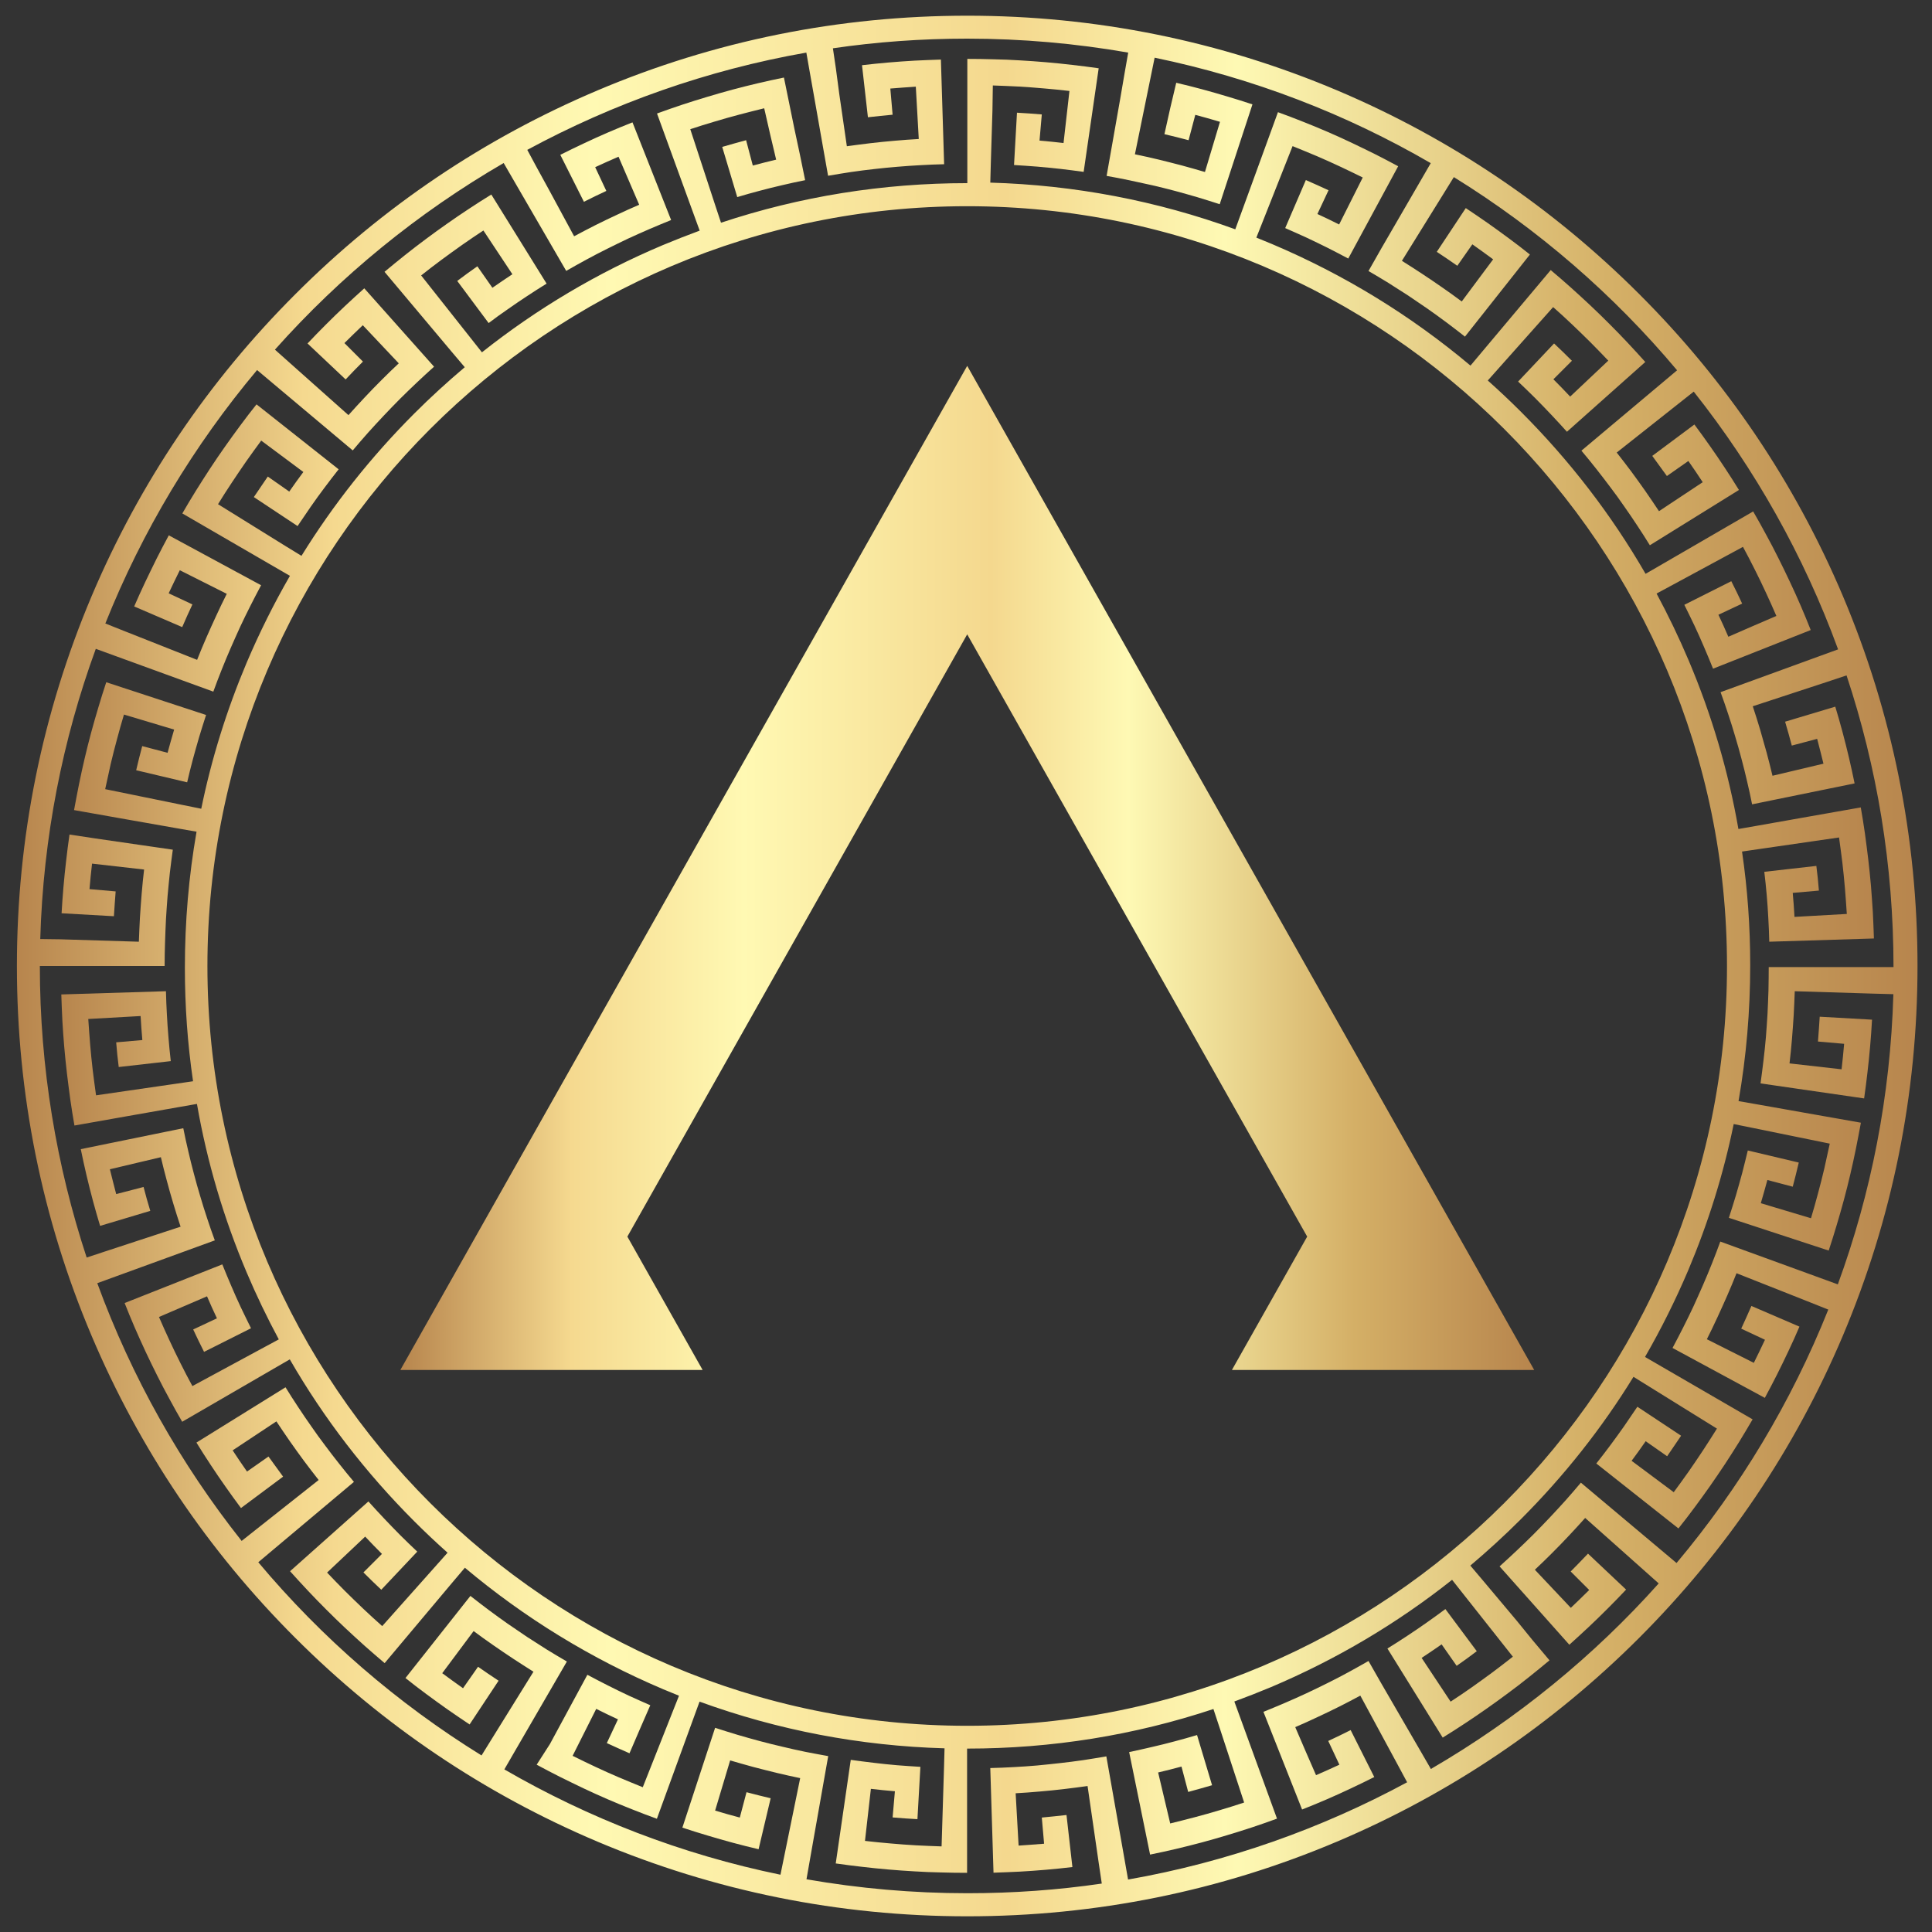 <?xml version="1.0" encoding="utf-8"?>
<!-- Generator: Adobe Illustrator 25.0.0, SVG Export Plug-In . SVG Version: 6.00 Build 0)  -->
<svg version="1.1" xmlns="http://www.w3.org/2000/svg" xmlns:xlink="http://www.w3.org/1999/xlink" x="0px" y="0px"
	 viewBox="0 0 144 144" style="enable-background:new 0 0 144 144;" xml:space="preserve">
<rect x="0" y="0" width="144" height="144" fill="#333333" stroke="none"/>
<style type="text/css">
	.st0{fill:url(#SVGID_1_);}
	.st1{fill:url(#SVGID_2_);}
	.st2{fill:url(#SVGID_3_);}
</style>
<g id="Layer_2">
</g>
<g id="Layer_3">
</g>
<g id="Layer_1">
	<g>
		<g>
			<linearGradient id="SVGID_1_" gradientUnits="userSpaceOnUse" x1="1.265" y1="72" x2="142.925" y2="72">
				<stop  offset="0" style="stop-color:#B7854D"/>
				<stop  offset="0.151" style="stop-color:#F5D98F"/>
				<stop  offset="0.303" style="stop-color:#FFF9B3"/>
				<stop  offset="0.521" style="stop-color:#F4D88E"/>
				<stop  offset="0.642" style="stop-color:#FEF9B4"/>
				<stop  offset="0.842" style="stop-color:#D4AF66"/>
				<stop  offset="1" style="stop-color:#B7854D"/>
			</linearGradient>
			<path class="st0" d="M137.36,44.43c-3.57-8.43-8.67-16.01-15.18-22.51c-6.5-6.5-14.08-11.61-22.51-15.18
				c-8.73-3.69-18.01-5.57-27.57-5.57c-9.56,0-18.84,1.87-27.57,5.57c-8.43,3.57-16.01,8.67-22.51,15.18
				C15.51,28.42,10.4,36,6.83,44.43C3.14,53.16,1.26,62.44,1.26,72c0,9.56,1.87,18.84,5.57,27.57c3.57,8.43,8.67,16.01,15.18,22.51
				c6.5,6.5,14.08,11.61,22.51,15.18c8.73,3.69,18.01,5.57,27.57,5.57c9.56,0,18.84-1.87,27.57-5.57
				c8.43-3.57,16.01-8.68,22.51-15.18c6.5-6.5,11.61-14.08,15.18-22.51c3.69-8.73,5.57-18.01,5.57-27.57
				C142.92,62.44,141.05,53.16,137.36,44.43z M106.65,131.85l-0.74-1.28l-0.98-1.69l-0.98-1.69l-0.98-1.69L102,123.8
				c-0.5,0.29-1.01,0.57-1.52,0.85c-0.51,0.28-1.02,0.54-1.54,0.8c-0.52,0.26-1.04,0.51-1.57,0.76c-0.52,0.24-1.05,0.48-1.59,0.71
				c-0.53,0.23-1.07,0.45-1.61,0.67l0.72,1.82l0.72,1.82l0.72,1.82l0.72,1.82c0.61-0.24,1.22-0.49,1.82-0.75
				c0.6-0.26,1.2-0.53,1.79-0.81c0.59-0.28,1.18-0.56,1.77-0.86l-0.88-1.75l-0.88-1.75c-0.55,0.28-1.11,0.55-1.67,0.81l0.83,1.77
				c-0.58,0.27-1.16,0.53-1.74,0.78l-0.78-1.79l-0.77-1.79c0.55-0.24,1.1-0.48,1.64-0.74c0.54-0.25,1.08-0.51,1.62-0.78
				c0.54-0.27,1.07-0.55,1.59-0.83l0.93,1.72l0.93,1.72l0.93,1.72l0.7,1.3c-6.4,3.46-13.4,5.95-20.8,7.25l-0.26-1.48l-0.34-1.93
				l-0.34-1.92l-0.34-1.93l-0.34-1.92c-0.57,0.1-1.14,0.19-1.72,0.28c-0.57,0.08-1.15,0.16-1.72,0.22
				c-0.58,0.07-1.15,0.12-1.73,0.18c-0.58,0.05-1.16,0.09-1.74,0.12c-0.58,0.03-1.16,0.06-1.74,0.07l0.06,1.95l0.06,1.95l0.06,1.95
				l0.06,1.95c0.65-0.02,1.31-0.05,1.96-0.08c0.65-0.04,1.31-0.08,1.96-0.14c0.65-0.06,1.31-0.12,1.96-0.2l-0.22-1.94l-0.22-1.94
				c-0.61,0.07-1.23,0.13-1.84,0.19l0.17,1.95c-0.63,0.05-1.27,0.1-1.9,0.14l-0.11-1.95l-0.11-1.95c0.6-0.03,1.2-0.08,1.79-0.13
				c0.6-0.05,1.19-0.11,1.79-0.18c0.59-0.07,1.19-0.15,1.78-0.23l0.28,1.93l0.28,1.93l0.28,1.93l0.22,1.48
				c-3.27,0.48-6.61,0.72-10.01,0.72c-4.09,0-8.1-0.36-12-1.04l0.26-1.48l0.34-1.93l0.34-1.92l0.34-1.93l0.34-1.92
				c-0.57-0.1-1.14-0.21-1.71-0.32c-0.57-0.12-1.13-0.24-1.7-0.38c-0.56-0.13-1.13-0.27-1.69-0.42c-0.56-0.15-1.12-0.31-1.67-0.47
				c-0.56-0.17-1.11-0.34-1.66-0.52l-0.61,1.86l-0.61,1.86l-0.61,1.86l-0.61,1.86c0.62,0.21,1.25,0.4,1.88,0.59
				c0.63,0.19,1.26,0.37,1.89,0.54c0.63,0.17,1.27,0.33,1.91,0.48l0.45-1.9l0.45-1.9c-0.6-0.14-1.2-0.29-1.8-0.45l-0.5,1.89
				c-0.62-0.16-1.23-0.34-1.84-0.52l0.56-1.87l0.56-1.87c0.57,0.17,1.15,0.33,1.73,0.49c0.58,0.15,1.16,0.3,1.74,0.44
				c0.58,0.14,1.17,0.27,1.75,0.39l-0.39,1.91l-0.39,1.91l-0.39,1.91l-0.3,1.47c-7.35-1.51-14.28-4.2-20.58-7.85l0.74-1.28
				l0.98-1.69l0.98-1.69l0.98-1.69l0.98-1.69c-0.5-0.29-1-0.59-1.49-0.89c-0.49-0.31-0.98-0.62-1.47-0.94
				c-0.48-0.32-0.96-0.65-1.44-0.98c-0.47-0.33-0.94-0.67-1.41-1.02c-0.47-0.35-0.92-0.7-1.38-1.06l-1.21,1.53l-1.21,1.53
				l-1.21,1.53l-1.21,1.53c0.51,0.41,1.03,0.81,1.56,1.2c0.53,0.39,1.06,0.78,1.59,1.15c0.54,0.38,1.08,0.74,1.63,1.11l1.08-1.63
				l1.08-1.63c-0.52-0.34-1.03-0.69-1.53-1.04l-1.12,1.6c-0.52-0.37-1.04-0.74-1.55-1.12l1.17-1.57l1.17-1.57
				c0.48,0.36,0.97,0.71,1.46,1.05c0.49,0.34,0.99,0.68,1.49,1.01c0.5,0.33,1.01,0.65,1.51,0.97l-1.03,1.66l-1.03,1.66l-1.03,1.66
				l-0.78,1.26c-6.29-3.89-11.91-8.76-16.64-14.4l1.13-0.95l1.5-1.26l1.5-1.26l1.5-1.26l1.5-1.26c-0.37-0.44-0.74-0.89-1.1-1.35
				c-0.36-0.45-0.71-0.91-1.06-1.38c-0.35-0.46-0.69-0.93-1.02-1.41c-0.33-0.47-0.66-0.95-0.98-1.44c-0.32-0.48-0.63-0.97-0.94-1.47
				l-1.66,1.03l-1.66,1.03l-1.66,1.03l-1.66,1.03c0.34,0.56,0.7,1.11,1.06,1.66c0.36,0.55,0.73,1.09,1.11,1.63
				c0.38,0.54,0.76,1.07,1.15,1.59l1.57-1.17l1.57-1.17c-0.37-0.5-0.73-1-1.09-1.5l-1.6,1.12c-0.37-0.52-0.72-1.05-1.07-1.58
				l1.63-1.08l1.63-1.08c0.33,0.5,0.67,1,1.01,1.49c0.34,0.49,0.7,0.98,1.05,1.46c0.36,0.48,0.72,0.95,1.09,1.42l-1.53,1.21
				l-1.53,1.21l-1.53,1.21l-1.15,0.91c-4.55-5.74-8.2-12.21-10.76-19.21l1.4-0.51l1.84-0.67l1.84-0.67l1.84-0.67l1.84-0.67
				c-0.2-0.54-0.39-1.09-0.57-1.64c-0.18-0.55-0.36-1.1-0.52-1.66c-0.17-0.55-0.32-1.11-0.47-1.67c-0.15-0.56-0.29-1.12-0.42-1.69
				c-0.13-0.56-0.26-1.13-0.37-1.7l-1.91,0.39l-1.91,0.39l-1.91,0.39l-1.91,0.39c0.13,0.64,0.27,1.28,0.42,1.92
				c0.15,0.64,0.31,1.27,0.48,1.91c0.17,0.63,0.35,1.27,0.54,1.89l1.87-0.56l1.87-0.56c-0.18-0.59-0.35-1.19-0.5-1.78L8.66,89
				c-0.16-0.62-0.32-1.23-0.47-1.85l1.9-0.45l1.9-0.45c0.14,0.58,0.28,1.16,0.44,1.74c0.15,0.58,0.32,1.15,0.49,1.73
				c0.17,0.57,0.35,1.14,0.54,1.71l-1.86,0.61l-1.86,0.61l-1.86,0.61l-1.42,0.47C4.21,86.9,2.97,79.59,2.97,72l0,0h1.5h1.95h1.95
				h1.95h1.95c0-0.58,0.01-1.16,0.03-1.74c0.02-0.58,0.04-1.16,0.07-1.74c0.03-0.58,0.08-1.16,0.12-1.74
				c0.05-0.58,0.11-1.15,0.17-1.73c0.07-0.58,0.14-1.15,0.22-1.72l-1.93-0.28l-1.93-0.28l-1.93-0.28L5.18,62.2
				c-0.09,0.65-0.18,1.3-0.25,1.95c-0.08,0.65-0.14,1.3-0.2,1.96c-0.06,0.65-0.1,1.31-0.14,1.96l1.95,0.11l1.95,0.11
				c0.04-0.62,0.08-1.23,0.13-1.85l-1.95-0.17c0.05-0.63,0.12-1.27,0.19-1.9l1.94,0.22l1.94,0.22c-0.07,0.59-0.13,1.19-0.18,1.79
				c-0.05,0.6-0.09,1.19-0.13,1.79c-0.03,0.6-0.06,1.2-0.08,1.8l-1.95-0.06l-1.95-0.06l-1.95-0.06L3,69.99
				c0.22-7.58,1.66-14.85,4.14-21.63l1.4,0.51l1.84,0.67l1.84,0.67l1.84,0.67l1.84,0.67c0.2-0.54,0.4-1.09,0.62-1.63
				c0.21-0.54,0.44-1.07,0.67-1.61c0.23-0.53,0.47-1.06,0.71-1.59c0.25-0.53,0.5-1.05,0.76-1.56c0.26-0.52,0.53-1.03,0.8-1.54
				l-1.72-0.93l-1.72-0.93l-1.72-0.93l-1.72-0.93c-0.31,0.58-0.62,1.16-0.91,1.74c-0.29,0.59-0.58,1.18-0.86,1.77
				c-0.28,0.59-0.55,1.19-0.81,1.79l1.79,0.77l1.79,0.77c0.24-0.57,0.5-1.13,0.76-1.69l-1.77-0.83c0.27-0.58,0.55-1.15,0.83-1.72
				l1.75,0.88l1.75,0.88c-0.27,0.54-0.53,1.07-0.78,1.62c-0.25,0.54-0.5,1.09-0.74,1.64c-0.24,0.55-0.47,1.1-0.69,1.66l-1.82-0.72
				l-1.82-0.72l-1.82-0.72l-1.38-0.55c2.76-6.91,6.6-13.28,11.31-18.89l1.13,0.95l1.5,1.26l1.5,1.26l1.5,1.26l1.5,1.26
				c0.37-0.44,0.75-0.88,1.14-1.32c0.39-0.43,0.78-0.86,1.18-1.28c0.4-0.42,0.8-0.84,1.21-1.25c0.41-0.41,0.83-0.81,1.25-1.21
				c0.42-0.4,0.85-0.79,1.28-1.18l-1.3-1.46l-1.3-1.46l-1.3-1.46l-1.3-1.46c-0.49,0.44-0.97,0.88-1.45,1.33
				c-0.48,0.45-0.95,0.91-1.41,1.37c-0.46,0.46-0.92,0.93-1.37,1.41l1.42,1.34l1.42,1.34c0.42-0.45,0.85-0.89,1.29-1.33l-1.38-1.38
				c0.45-0.45,0.91-0.89,1.37-1.33l1.34,1.42l1.34,1.42c-0.44,0.41-0.87,0.83-1.29,1.25c-0.42,0.42-0.84,0.85-1.25,1.29
				c-0.41,0.44-0.82,0.88-1.21,1.32l-1.46-1.3l-1.46-1.3l-1.46-1.3l-1.1-0.98c4.89-5.49,10.65-10.2,17.05-13.91l0.74,1.28l0.98,1.69
				l0.98,1.69l0.98,1.69l0.98,1.69c0.5-0.29,1.01-0.57,1.52-0.85c0.51-0.28,1.02-0.54,1.54-0.8c0.52-0.26,1.04-0.51,1.56-0.76
				c0.53-0.24,1.05-0.48,1.59-0.71c0.53-0.23,1.07-0.45,1.61-0.67l-0.72-1.82l-0.72-1.82l-0.72-1.82l-0.72-1.82
				c-0.61,0.24-1.22,0.49-1.82,0.75c-0.6,0.26-1.2,0.53-1.79,0.81c-0.59,0.28-1.18,0.56-1.77,0.86l0.88,1.75l0.88,1.75
				c0.55-0.28,1.11-0.55,1.67-0.81l-0.83-1.77c0.58-0.27,1.16-0.53,1.74-0.78l0.77,1.79l0.77,1.79c-0.55,0.24-1.1,0.48-1.64,0.74
				c-0.54,0.25-1.08,0.51-1.62,0.78c-0.53,0.27-1.07,0.55-1.59,0.83l-0.93-1.72l-0.93-1.72L40,12.47l-0.7-1.3
				c6.4-3.46,13.4-5.95,20.8-7.25l0.26,1.48l0.34,1.92l0.34,1.93l0.34,1.93l0.34,1.92c0.57-0.1,1.14-0.19,1.72-0.28
				c0.57-0.08,1.15-0.16,1.72-0.22c0.58-0.07,1.15-0.12,1.73-0.17c0.58-0.05,1.16-0.09,1.74-0.12c0.58-0.03,1.16-0.06,1.74-0.07
				l-0.06-1.95l-0.06-1.95l-0.06-1.95l-0.06-1.95c-0.66,0.02-1.31,0.05-1.96,0.08c-0.65,0.04-1.31,0.08-1.96,0.14
				c-0.65,0.06-1.31,0.12-1.96,0.2l0.22,1.94l0.22,1.94c0.61-0.07,1.23-0.13,1.84-0.19l-0.17-1.95c0.63-0.05,1.27-0.1,1.9-0.14
				l0.11,1.95l0.11,1.95c-0.6,0.03-1.2,0.08-1.79,0.13c-0.6,0.05-1.19,0.11-1.79,0.18c-0.6,0.07-1.19,0.15-1.78,0.23l-0.28-1.93
				l-0.28-1.93L62.3,5.09L62.08,3.6c3.27-0.48,6.61-0.72,10.01-0.72c4.09,0,8.1,0.36,12,1.04L83.83,5.4L83.5,7.33l-0.34,1.93
				l-0.34,1.93l-0.34,1.92c0.57,0.1,1.14,0.21,1.71,0.33c0.57,0.12,1.13,0.24,1.7,0.37c0.56,0.13,1.13,0.27,1.69,0.42
				c0.56,0.15,1.12,0.31,1.67,0.47c0.56,0.17,1.11,0.34,1.66,0.52l0.61-1.86l0.61-1.86l0.61-1.86l0.61-1.86
				c-0.62-0.21-1.25-0.4-1.88-0.59c-0.63-0.19-1.26-0.37-1.89-0.54c-0.63-0.17-1.27-0.33-1.91-0.48l-0.45,1.9L86.79,10
				c0.6,0.14,1.2,0.29,1.8,0.45l0.5-1.89c0.62,0.16,1.23,0.34,1.84,0.52l-0.56,1.87l-0.56,1.87c-0.57-0.17-1.15-0.33-1.73-0.49
				c-0.58-0.15-1.16-0.3-1.74-0.44c-0.58-0.14-1.17-0.27-1.75-0.39l0.39-1.91l0.39-1.91l0.39-1.91l0.3-1.47
				c7.35,1.52,14.28,4.2,20.58,7.86l-0.74,1.28l-0.98,1.69l-0.98,1.69l-0.98,1.69L102,20.2c0.5,0.29,1,0.59,1.49,0.89
				c0.49,0.31,0.98,0.62,1.47,0.94c0.48,0.32,0.96,0.65,1.44,0.98c0.47,0.33,0.94,0.67,1.41,1.02c0.47,0.35,0.92,0.7,1.38,1.06
				l1.21-1.53l1.21-1.53l1.21-1.53l1.21-1.53c-0.51-0.41-1.03-0.81-1.56-1.2c-0.53-0.39-1.06-0.78-1.59-1.15
				c-0.54-0.38-1.08-0.74-1.63-1.11l-1.08,1.63l-1.08,1.63c0.52,0.34,1.03,0.69,1.53,1.04l1.12-1.6c0.52,0.37,1.04,0.74,1.55,1.12
				l-1.17,1.57l-1.17,1.57c-0.48-0.36-0.97-0.71-1.46-1.05c-0.49-0.34-0.99-0.68-1.49-1.01c-0.5-0.33-1-0.65-1.51-0.97l1.03-1.66
				l1.03-1.66l1.03-1.66l0.78-1.26c6.29,3.89,11.91,8.76,16.64,14.4l-1.13,0.95l-1.5,1.26l-1.5,1.26l-1.5,1.26l-1.5,1.26
				c0.37,0.44,0.74,0.89,1.1,1.35c0.36,0.46,0.71,0.91,1.06,1.38c0.35,0.46,0.69,0.93,1.02,1.41c0.33,0.47,0.66,0.95,0.98,1.44
				c0.32,0.48,0.63,0.97,0.94,1.47l1.66-1.03l1.66-1.03l1.66-1.03l1.66-1.03c-0.34-0.56-0.7-1.11-1.06-1.66
				c-0.36-0.55-0.73-1.09-1.11-1.63c-0.38-0.54-0.76-1.07-1.15-1.59l-1.57,1.17l-1.57,1.17c0.37,0.5,0.73,1,1.09,1.5l1.6-1.12
				c0.37,0.52,0.72,1.05,1.07,1.58l-1.63,1.08l-1.63,1.08c-0.33-0.5-0.67-1-1.01-1.49c-0.34-0.49-0.7-0.98-1.05-1.46
				c-0.36-0.48-0.72-0.95-1.09-1.42l1.53-1.21l1.53-1.21l1.53-1.21l1.15-0.91c4.55,5.74,8.2,12.21,10.76,19.21l-1.4,0.51l-1.84,0.67
				l-1.84,0.67l-1.84,0.67l-1.84,0.67c0.2,0.54,0.39,1.09,0.57,1.64c0.18,0.55,0.36,1.1,0.52,1.66c0.17,0.55,0.32,1.11,0.47,1.67
				c0.15,0.56,0.29,1.12,0.42,1.69c0.13,0.56,0.26,1.13,0.37,1.7l1.91-0.39l1.91-0.39l1.91-0.39l1.91-0.39
				c-0.13-0.64-0.27-1.28-0.42-1.92c-0.15-0.64-0.31-1.27-0.48-1.91c-0.17-0.63-0.35-1.27-0.54-1.89l-1.87,0.56l-1.87,0.56
				c0.18,0.59,0.34,1.19,0.5,1.78l1.89-0.5c0.16,0.62,0.32,1.23,0.47,1.85l-1.9,0.45l-1.9,0.45c-0.14-0.58-0.28-1.16-0.44-1.74
				c-0.16-0.58-0.32-1.15-0.49-1.73c-0.17-0.57-0.35-1.14-0.54-1.71l1.86-0.61l1.86-0.61l1.86-0.61l1.41-0.47
				c2.27,6.84,3.5,14.15,3.5,21.74h-1.5h-1.95h-1.95h-1.95h-1.95c0,0.58-0.01,1.16-0.02,1.74c-0.02,0.58-0.04,1.16-0.07,1.74
				c-0.03,0.58-0.08,1.16-0.12,1.74c-0.05,0.58-0.11,1.16-0.18,1.73c-0.07,0.58-0.14,1.15-0.22,1.72l1.93,0.28l1.93,0.28l1.93,0.28
				l1.93,0.28c0.09-0.65,0.18-1.3,0.25-1.95c0.08-0.65,0.14-1.3,0.2-1.96c0.06-0.65,0.1-1.31,0.14-1.96l-1.95-0.11l-1.95-0.11
				c-0.04,0.62-0.08,1.23-0.13,1.85l1.95,0.17c-0.05,0.63-0.12,1.27-0.19,1.9l-1.94-0.22l-1.94-0.22c0.07-0.59,0.13-1.19,0.18-1.79
				c0.05-0.6,0.09-1.19,0.13-1.79c0.03-0.6,0.06-1.2,0.08-1.8l1.95,0.06l1.95,0.06l1.95,0.06l1.5,0.04
				c-0.22,7.58-1.66,14.85-4.14,21.63l-1.4-0.51l-1.84-0.67l-1.84-0.67l-1.84-0.67l-1.84-0.67c-0.2,0.54-0.4,1.09-0.62,1.63
				c-0.21,0.54-0.44,1.07-0.67,1.61c-0.23,0.53-0.47,1.06-0.71,1.59c-0.25,0.53-0.5,1.05-0.76,1.56c-0.26,0.52-0.53,1.03-0.8,1.54
				l1.72,0.93l1.72,0.93l1.72,0.93l1.72,0.93c0.31-0.58,0.62-1.16,0.91-1.74c0.3-0.59,0.58-1.18,0.86-1.77
				c0.28-0.59,0.55-1.19,0.81-1.8l-1.79-0.77l-1.79-0.77c-0.25,0.57-0.5,1.13-0.76,1.69l1.77,0.83c-0.27,0.58-0.55,1.15-0.83,1.72
				l-1.75-0.88l-1.75-0.88c0.27-0.54,0.53-1.07,0.78-1.62c0.25-0.54,0.5-1.09,0.74-1.64c0.24-0.55,0.47-1.1,0.69-1.66l1.82,0.72
				l1.82,0.72l1.82,0.72l1.38,0.55c-2.76,6.91-6.6,13.28-11.31,18.89l-1.13-0.95l-1.5-1.26l-1.5-1.26l-1.5-1.26l-1.5-1.26
				c-0.37,0.44-0.75,0.88-1.14,1.32c-0.39,0.43-0.78,0.86-1.18,1.28c-0.4,0.42-0.8,0.84-1.21,1.25c-0.41,0.41-0.83,0.81-1.25,1.21
				c-0.42,0.4-0.85,0.79-1.28,1.18l1.3,1.46l1.3,1.46l1.3,1.46l1.3,1.46c0.49-0.44,0.97-0.88,1.45-1.33
				c0.48-0.45,0.95-0.91,1.41-1.37c0.46-0.46,0.92-0.93,1.37-1.41l-1.42-1.34l-1.42-1.34c-0.42,0.45-0.86,0.89-1.29,1.33l1.38,1.38
				c-0.45,0.45-0.91,0.89-1.37,1.33l-1.34-1.42l-1.34-1.42c0.44-0.41,0.87-0.83,1.29-1.25c0.42-0.42,0.84-0.85,1.25-1.29
				c0.41-0.44,0.82-0.88,1.21-1.32l1.46,1.3l1.46,1.3l1.46,1.3l1.1,0.98C118.81,123.42,113.05,128.13,106.65,131.85z"/>
			<linearGradient id="SVGID_2_" gradientUnits="userSpaceOnUse" x1="4.507" y1="72" x2="139.682" y2="72">
				<stop  offset="0" style="stop-color:#B7854D"/>
				<stop  offset="0.151" style="stop-color:#F5D98F"/>
				<stop  offset="0.303" style="stop-color:#FFF9B3"/>
				<stop  offset="0.521" style="stop-color:#F4D88E"/>
				<stop  offset="0.642" style="stop-color:#FEF9B4"/>
				<stop  offset="0.842" style="stop-color:#D4AF66"/>
				<stop  offset="1" style="stop-color:#B7854D"/>
			</linearGradient>
			<path class="st1" d="M113.05,120.8l-1.26-1.5l-1.26-1.5l-0.94-1.11c1.29-1.09,2.55-2.24,3.75-3.44
				c3.23-3.23,6.05-6.79,8.41-10.63l1.24,0.77l1.66,1.03l1.66,1.03l1.66,1.03c-0.34,0.54-0.68,1.08-1.03,1.61
				c-0.35,0.53-0.71,1.06-1.07,1.58c-0.37,0.52-0.74,1.04-1.12,1.55l-1.57-1.17l-1.57-1.17c0.36-0.48,0.71-0.97,1.05-1.46l1.6,1.12
				c0.35-0.51,0.7-1.02,1.04-1.53l-1.63-1.08l-1.63-1.08c-0.32,0.48-0.65,0.96-0.98,1.44c-0.33,0.47-0.67,0.94-1.02,1.41
				c-0.35,0.47-0.7,0.93-1.06,1.38l1.53,1.21l1.53,1.21l1.53,1.21l1.53,1.21c0.41-0.51,0.81-1.03,1.2-1.56
				c0.39-0.53,0.78-1.06,1.15-1.59c0.38-0.54,0.74-1.08,1.11-1.63c0.36-0.55,0.71-1.1,1.06-1.66c0.34-0.56,0.68-1.12,1.01-1.69
				l-1.69-0.98l-1.69-0.98l-1.69-0.98l-1.69-0.98l-1.26-0.73c1.2-2.08,2.27-4.23,3.22-6.46c1.49-3.53,2.63-7.18,3.39-10.9l1.43,0.29
				l1.91,0.39l1.91,0.39l1.91,0.39c-0.13,0.62-0.27,1.25-0.41,1.87c-0.15,0.62-0.3,1.24-0.47,1.85c-0.16,0.62-0.34,1.23-0.52,1.84
				l-1.87-0.56l-1.87-0.56c0.17-0.57,0.33-1.15,0.49-1.73l1.89,0.5c0.16-0.6,0.31-1.2,0.45-1.8l-1.9-0.45l-1.9-0.45
				c-0.13,0.56-0.28,1.13-0.42,1.69c-0.15,0.56-0.31,1.12-0.47,1.67c-0.17,0.56-0.34,1.11-0.52,1.66l1.86,0.61l1.86,0.61l1.86,0.61
				l1.86,0.61c0.21-0.62,0.4-1.25,0.59-1.88c0.19-0.63,0.37-1.26,0.54-1.89c0.17-0.63,0.33-1.27,0.48-1.91
				c0.15-0.64,0.29-1.28,0.42-1.92c0.13-0.64,0.25-1.29,0.37-1.93l-1.92-0.34l-1.93-0.34l-1.92-0.34l-1.92-0.34l-1.43-0.25
				c0.58-3.32,0.87-6.71,0.87-10.14c0-2.86-0.2-5.68-0.61-8.46l1.44-0.21l1.93-0.28l1.93-0.28l1.93-0.28
				c0.09,0.63,0.17,1.26,0.25,1.89c0.07,0.63,0.14,1.27,0.19,1.9c0.05,0.63,0.1,1.27,0.14,1.91l-1.95,0.11l-1.95,0.11
				c-0.03-0.6-0.08-1.2-0.13-1.79l1.95-0.17c-0.05-0.62-0.11-1.23-0.19-1.84l-1.94,0.22l-1.94,0.22c0.07,0.58,0.13,1.15,0.18,1.73
				c0.05,0.58,0.09,1.16,0.12,1.74c0.03,0.58,0.06,1.16,0.07,1.74l1.95-0.06l1.95-0.06l1.95-0.06l1.95-0.06
				c-0.02-0.65-0.05-1.31-0.08-1.96c-0.04-0.65-0.09-1.31-0.14-1.96c-0.06-0.65-0.12-1.31-0.2-1.96c-0.08-0.65-0.16-1.3-0.25-1.95
				c-0.09-0.65-0.2-1.3-0.31-1.94l-1.92,0.34l-1.93,0.34l-1.92,0.34l-1.92,0.34l-1.43,0.25c-0.75-4.31-1.99-8.51-3.71-12.57
				c-0.72-1.7-1.52-3.36-2.39-4.98l1.28-0.69l1.72-0.93l1.72-0.93l1.72-0.93c0.3,0.56,0.6,1.12,0.88,1.69
				c0.29,0.57,0.56,1.14,0.83,1.72c0.27,0.58,0.53,1.16,0.78,1.74l-1.79,0.77l-1.79,0.78c-0.24-0.55-0.48-1.1-0.74-1.64l1.77-0.83
				c-0.26-0.56-0.53-1.12-0.81-1.67l-1.75,0.88l-1.75,0.88c0.26,0.52,0.51,1.04,0.76,1.56c0.25,0.53,0.48,1.05,0.71,1.59
				c0.23,0.53,0.45,1.07,0.67,1.61l1.82-0.72l1.82-0.72l1.82-0.72l1.82-0.72c-0.24-0.61-0.49-1.22-0.75-1.82
				c-0.26-0.6-0.53-1.2-0.81-1.79c-0.28-0.59-0.56-1.18-0.86-1.77c-0.29-0.59-0.6-1.17-0.91-1.74c-0.31-0.58-0.63-1.15-0.96-1.72
				l-1.69,0.98l-1.69,0.98l-1.69,0.98l-1.69,0.98l-1.26,0.73c-2.54-4.4-5.65-8.44-9.29-12.08c-0.8-0.8-1.63-1.58-2.47-2.33
				l0.97-1.09l1.3-1.46l1.3-1.46l1.3-1.46c0.48,0.42,0.95,0.85,1.41,1.29c0.46,0.44,0.92,0.88,1.37,1.33
				c0.45,0.45,0.89,0.91,1.33,1.37l-1.42,1.34l-1.42,1.34c-0.41-0.44-0.83-0.87-1.25-1.29l1.38-1.38c-0.44-0.44-0.88-0.87-1.33-1.29
				l-1.34,1.42l-1.34,1.42c0.42,0.4,0.84,0.8,1.25,1.21c0.41,0.41,0.81,0.83,1.21,1.25c0.4,0.42,0.79,0.85,1.18,1.28l1.46-1.3
				l1.46-1.3l1.46-1.3l1.46-1.3c-0.44-0.49-0.88-0.97-1.33-1.45c-0.45-0.48-0.91-0.95-1.37-1.41c-0.46-0.46-0.93-0.92-1.41-1.37
				c-0.48-0.45-0.96-0.89-1.45-1.33c-0.49-0.44-0.98-0.86-1.49-1.29l-1.26,1.5l-1.26,1.5l-1.26,1.5l-1.26,1.5l-0.94,1.12
				c-4.45-3.74-9.41-6.78-14.79-9.06c-0.39-0.16-0.78-0.32-1.17-0.48l0.54-1.36l0.72-1.82l0.72-1.82l0.72-1.82
				c0.59,0.24,1.18,0.48,1.77,0.73c0.58,0.25,1.17,0.51,1.74,0.78c0.58,0.27,1.15,0.55,1.72,0.83l-0.88,1.75l-0.88,1.75
				c-0.54-0.27-1.07-0.53-1.62-0.78l0.83-1.77c-0.56-0.26-1.12-0.51-1.69-0.76l-0.77,1.79l-0.77,1.79c0.53,0.23,1.06,0.47,1.59,0.71
				c0.53,0.25,1.05,0.5,1.57,0.76c0.52,0.26,1.03,0.53,1.54,0.8l0.93-1.72l0.93-1.72l0.93-1.72l0.93-1.72
				c-0.58-0.31-1.16-0.62-1.74-0.91c-0.59-0.29-1.18-0.58-1.77-0.86c-0.59-0.28-1.19-0.55-1.79-0.81c-0.6-0.26-1.21-0.51-1.82-0.75
				c-0.61-0.24-1.22-0.48-1.84-0.7l-0.67,1.84l-0.67,1.84l-0.67,1.84l-0.67,1.84l-0.5,1.37c-5.85-2.13-11.98-3.3-18.26-3.48
				l0.04-1.46l0.06-1.95l0.06-1.95L74,6.37c0.64,0.02,1.27,0.05,1.91,0.08c0.64,0.04,1.27,0.08,1.9,0.14
				c0.63,0.05,1.27,0.12,1.9,0.19l-0.22,1.94l-0.22,1.94c-0.59-0.07-1.19-0.13-1.79-0.18l0.17-1.95c-0.62-0.05-1.23-0.1-1.85-0.13
				l-0.11,1.95l-0.11,1.95c0.58,0.03,1.16,0.08,1.74,0.12c0.58,0.05,1.16,0.11,1.73,0.17c0.58,0.07,1.15,0.14,1.72,0.22l0.28-1.93
				l0.28-1.93l0.28-1.93l0.28-1.93c-0.65-0.09-1.3-0.18-1.95-0.25c-0.65-0.08-1.3-0.14-1.96-0.2c-0.65-0.06-1.31-0.1-1.96-0.14
				c-0.65-0.04-1.31-0.07-1.96-0.08c-0.65-0.02-1.31-0.03-1.96-0.03v1.95v1.95v1.95v1.95v1.46c0,0,0,0,0,0
				c-6.31,0-12.46,0.99-18.36,2.95l-0.46-1.39l-0.61-1.86l-0.61-1.86l-0.61-1.86c0.6-0.2,1.21-0.39,1.82-0.57
				c0.61-0.18,1.22-0.36,1.84-0.52c0.62-0.16,1.23-0.32,1.85-0.47L57.4,10l0.45,1.9c-0.58,0.14-1.16,0.28-1.74,0.44l-0.5-1.89
				c-0.6,0.16-1.19,0.33-1.78,0.5l0.56,1.87l0.56,1.87c0.56-0.17,1.11-0.32,1.67-0.47c0.56-0.15,1.12-0.29,1.69-0.42
				c0.56-0.13,1.13-0.26,1.7-0.37l-0.39-1.91L59.21,9.6l-0.39-1.91l-0.39-1.91c-0.64,0.13-1.28,0.27-1.92,0.42
				c-0.64,0.15-1.27,0.31-1.91,0.48c-0.63,0.17-1.27,0.35-1.89,0.54c-0.63,0.19-1.25,0.38-1.88,0.59c-0.62,0.21-1.24,0.42-1.86,0.65
				l0.67,1.84l0.67,1.84l0.67,1.84l0.67,1.84l0.5,1.37c-0.92,0.34-1.84,0.7-2.75,1.08c-4.86,2.05-9.37,4.73-13.48,7.99l-0.9-1.14
				l-1.21-1.53l-1.21-1.53l-1.21-1.53c0.5-0.4,1-0.78,1.51-1.16c0.51-0.38,1.03-0.75,1.55-1.12c0.52-0.37,1.05-0.72,1.58-1.07
				l1.08,1.63l1.08,1.63c-0.5,0.33-1,0.67-1.49,1.01l-1.12-1.6c-0.51,0.35-1.01,0.72-1.5,1.09l1.17,1.57l1.17,1.57
				c0.46-0.35,0.93-0.69,1.41-1.02c0.47-0.33,0.95-0.66,1.44-0.98c0.48-0.32,0.97-0.63,1.47-0.94l-1.03-1.66l-1.03-1.66l-1.03-1.66
				l-1.03-1.66c-0.56,0.34-1.11,0.7-1.66,1.06c-0.55,0.36-1.09,0.73-1.63,1.11c-0.54,0.38-1.07,0.76-1.59,1.15
				c-0.53,0.39-1.04,0.79-1.56,1.2c-0.51,0.41-1.02,0.82-1.52,1.24l1.26,1.5l1.26,1.5l1.26,1.5l1.26,1.5l0.94,1.11
				c-1.29,1.09-2.55,2.24-3.75,3.44c-3.23,3.23-6.05,6.79-8.42,10.62l-1.24-0.76l-1.66-1.03l-1.66-1.03l-1.66-1.03
				c0.33-0.54,0.68-1.08,1.03-1.61c0.35-0.53,0.71-1.06,1.07-1.58c0.37-0.52,0.74-1.04,1.12-1.55l1.57,1.17l1.57,1.17
				c-0.36,0.48-0.71,0.97-1.05,1.46l-1.6-1.12c-0.35,0.51-0.7,1.02-1.04,1.53l1.63,1.08l1.63,1.08c0.32-0.48,0.65-0.96,0.98-1.44
				c0.33-0.48,0.67-0.94,1.02-1.41c0.35-0.47,0.7-0.92,1.06-1.38l-1.53-1.21l-1.53-1.21l-1.53-1.21l-1.53-1.21
				c-0.41,0.51-0.81,1.03-1.2,1.56c-0.39,0.53-0.78,1.06-1.15,1.59c-0.38,0.54-0.75,1.08-1.11,1.63c-0.36,0.55-0.71,1.1-1.06,1.66
				c-0.35,0.56-0.68,1.12-1.01,1.69l1.69,0.98l1.69,0.98l1.69,0.98l1.69,0.98l1.26,0.73c-1.2,2.08-2.27,4.23-3.22,6.46
				c-1.49,3.53-2.63,7.18-3.39,10.9l-1.43-0.29l-1.91-0.39l-1.91-0.39l-1.91-0.39c0.13-0.62,0.27-1.25,0.41-1.87
				c0.15-0.62,0.3-1.24,0.47-1.85c0.16-0.62,0.34-1.23,0.52-1.84l1.87,0.56l1.87,0.56c-0.17,0.57-0.33,1.15-0.49,1.73l-1.89-0.5
				c-0.16,0.6-0.31,1.2-0.45,1.8l1.9,0.45l1.9,0.45c0.13-0.56,0.27-1.13,0.42-1.69c0.15-0.56,0.31-1.12,0.47-1.67
				c0.17-0.56,0.34-1.11,0.52-1.66l-1.86-0.61l-1.86-0.61l-1.86-0.61l-1.86-0.61c-0.21,0.62-0.4,1.25-0.59,1.88
				c-0.19,0.63-0.37,1.26-0.54,1.89c-0.17,0.63-0.33,1.27-0.48,1.91c-0.15,0.64-0.29,1.28-0.42,1.92c-0.13,0.64-0.25,1.29-0.37,1.93
				l1.92,0.34l1.92,0.34l1.93,0.34l1.93,0.34l1.43,0.25c-0.58,3.32-0.87,6.71-0.87,10.14c0,2.86,0.2,5.68,0.61,8.46l-1.44,0.21
				l-1.93,0.28l-1.93,0.28l-1.93,0.28c-0.09-0.63-0.17-1.26-0.25-1.89c-0.07-0.63-0.14-1.27-0.19-1.9c-0.05-0.63-0.1-1.27-0.14-1.9
				l1.95-0.11l1.95-0.11c0.03,0.6,0.08,1.2,0.13,1.79l-1.95,0.17c0.05,0.62,0.11,1.23,0.19,1.84l1.94-0.22l1.94-0.22
				c-0.07-0.58-0.12-1.15-0.17-1.73c-0.05-0.58-0.09-1.16-0.12-1.74c-0.03-0.58-0.06-1.16-0.07-1.74l-1.95,0.06l-1.95,0.06
				l-1.95,0.06l-1.95,0.06c0.02,0.65,0.05,1.31,0.08,1.96c0.04,0.65,0.08,1.31,0.14,1.96c0.06,0.65,0.12,1.31,0.2,1.96
				c0.08,0.65,0.16,1.3,0.25,1.95c0.09,0.65,0.2,1.3,0.31,1.94l1.92-0.34l1.92-0.34l1.93-0.34l1.93-0.34l1.43-0.25
				c0.75,4.31,1.99,8.51,3.71,12.57c0.72,1.7,1.52,3.36,2.39,4.98l-1.28,0.69l-1.72,0.93l-1.72,0.93l-1.72,0.93
				c-0.3-0.56-0.6-1.12-0.88-1.69c-0.29-0.57-0.56-1.14-0.83-1.72c-0.27-0.58-0.53-1.16-0.78-1.74l1.79-0.77l1.79-0.77
				c0.24,0.55,0.48,1.1,0.74,1.64l-1.77,0.83c0.26,0.56,0.53,1.12,0.81,1.67l1.75-0.88l1.75-0.88c-0.26-0.52-0.51-1.04-0.76-1.56
				c-0.25-0.53-0.48-1.05-0.71-1.59c-0.23-0.53-0.45-1.07-0.67-1.61l-1.82,0.72l-1.82,0.72l-1.82,0.72l-1.82,0.72
				c0.24,0.61,0.49,1.22,0.75,1.82c0.26,0.6,0.53,1.2,0.81,1.8c0.28,0.59,0.56,1.18,0.86,1.77c0.29,0.59,0.6,1.17,0.91,1.74
				c0.31,0.58,0.63,1.15,0.96,1.72l1.69-0.98l1.69-0.98l1.69-0.98l1.69-0.98l1.26-0.73c2.54,4.4,5.65,8.44,9.29,12.08
				c0.8,0.8,1.63,1.58,2.47,2.33l-0.97,1.09l-1.3,1.46l-1.3,1.46l-1.3,1.46c-0.48-0.42-0.94-0.85-1.41-1.29
				c-0.46-0.44-0.92-0.88-1.37-1.33c-0.45-0.45-0.89-0.91-1.33-1.37l1.42-1.34l1.42-1.34c0.41,0.44,0.83,0.87,1.25,1.29l-1.38,1.38
				c0.44,0.44,0.88,0.87,1.33,1.29l1.34-1.42l1.34-1.42c-0.42-0.4-0.84-0.8-1.25-1.21c-0.41-0.41-0.81-0.83-1.21-1.25
				c-0.4-0.42-0.79-0.85-1.18-1.28l-1.46,1.3l-1.46,1.3l-1.46,1.3l-1.46,1.3c0.44,0.49,0.88,0.97,1.33,1.45
				c0.45,0.48,0.91,0.95,1.37,1.41c0.46,0.46,0.93,0.92,1.41,1.37c0.48,0.45,0.96,0.89,1.45,1.33c0.49,0.44,0.99,0.86,1.49,1.29
				l1.26-1.5l1.26-1.5l1.26-1.5l1.26-1.5l0.94-1.11c4.45,3.74,9.41,6.78,14.79,9.06c0.39,0.16,0.78,0.32,1.17,0.48l-0.54,1.36
				l-0.72,1.82l-0.72,1.82l-0.72,1.82c-0.59-0.24-1.18-0.48-1.77-0.73c-0.58-0.25-1.17-0.51-1.74-0.78
				c-0.58-0.27-1.15-0.55-1.72-0.83l0.88-1.75l0.88-1.75c0.54,0.27,1.07,0.53,1.62,0.78l-0.83,1.77c0.56,0.26,1.12,0.51,1.69,0.76
				l0.77-1.79l0.78-1.79c-0.53-0.23-1.06-0.47-1.59-0.71c-0.53-0.25-1.05-0.5-1.56-0.76c-0.52-0.26-1.03-0.53-1.54-0.8l-0.93,1.72
				l-0.93,1.72l-0.93,1.72L40,131.53c0.58,0.31,1.16,0.62,1.74,0.91c0.59,0.29,1.18,0.58,1.77,0.86c0.59,0.28,1.19,0.55,1.79,0.81
				c0.6,0.26,1.21,0.51,1.82,0.75c0.61,0.24,1.22,0.48,1.84,0.7l0.67-1.84l0.67-1.84l0.67-1.84l0.67-1.84l0.5-1.37
				c5.85,2.13,11.98,3.3,18.26,3.48l-0.04,1.46l-0.06,1.95l-0.06,1.95l-0.06,1.95c-0.64-0.02-1.27-0.05-1.91-0.08
				c-0.64-0.04-1.27-0.08-1.9-0.14c-0.63-0.05-1.27-0.12-1.9-0.19l0.22-1.94l0.22-1.94c0.59,0.07,1.19,0.13,1.79,0.18l-0.17,1.95
				c0.62,0.05,1.23,0.1,1.85,0.13l0.11-1.95l0.11-1.95c-0.58-0.03-1.16-0.08-1.74-0.12c-0.58-0.05-1.16-0.11-1.73-0.18
				c-0.58-0.07-1.15-0.14-1.72-0.22l-0.28,1.93l-0.28,1.93l-0.28,1.93l-0.28,1.93c0.65,0.09,1.3,0.18,1.95,0.25
				c0.65,0.08,1.3,0.14,1.96,0.2c0.65,0.06,1.31,0.1,1.96,0.14c0.65,0.04,1.31,0.07,1.96,0.08c0.65,0.02,1.31,0.03,1.96,0.03v-1.95
				v-1.95v-1.95v-1.95v-1.46c6.31,0,12.46-0.99,18.36-2.95l0.46,1.39l0.61,1.86l0.61,1.86l0.61,1.86c-0.6,0.2-1.21,0.39-1.82,0.57
				c-0.61,0.18-1.22,0.36-1.84,0.52c-0.62,0.16-1.23,0.32-1.85,0.47l-0.45-1.9l-0.45-1.9c0.58-0.14,1.16-0.28,1.74-0.44l0.5,1.89
				c0.6-0.16,1.19-0.33,1.78-0.5l-0.56-1.87l-0.56-1.87c-0.56,0.17-1.11,0.32-1.67,0.47c-0.56,0.15-1.12,0.29-1.69,0.42
				c-0.56,0.13-1.13,0.26-1.7,0.38l0.39,1.91l0.39,1.91l0.39,1.91l0.39,1.91c0.64-0.13,1.28-0.27,1.92-0.42
				c0.64-0.15,1.27-0.31,1.91-0.48c0.63-0.17,1.27-0.35,1.89-0.54c0.63-0.19,1.25-0.38,1.88-0.59c0.62-0.21,1.24-0.42,1.86-0.65
				l-0.67-1.84l-0.67-1.84l-0.67-1.84l-0.67-1.84l-0.5-1.37c0.92-0.34,1.84-0.7,2.75-1.08c4.86-2.06,9.37-4.73,13.48-7.99l0.9,1.14
				l1.21,1.53l1.21,1.53l1.21,1.53c-0.5,0.39-1,0.78-1.51,1.16c-0.51,0.38-1.03,0.75-1.55,1.12c-0.52,0.37-1.05,0.72-1.58,1.07
				l-1.08-1.63l-1.08-1.63c0.5-0.33,1-0.67,1.49-1.01l1.12,1.6c0.51-0.35,1.01-0.72,1.5-1.09l-1.17-1.57l-1.17-1.57
				c-0.47,0.35-0.94,0.69-1.41,1.02c-0.47,0.33-0.95,0.66-1.44,0.98c-0.48,0.32-0.97,0.63-1.47,0.94l1.03,1.66l1.03,1.66l1.03,1.66
				l1.03,1.66c0.56-0.34,1.11-0.7,1.66-1.06c0.55-0.36,1.09-0.73,1.63-1.11c0.54-0.38,1.07-0.76,1.59-1.15
				c0.53-0.39,1.05-0.79,1.56-1.2c0.51-0.41,1.02-0.82,1.52-1.24l-1.26-1.5L113.05,120.8z M72.09,128.63
				c-31.23,0-56.63-25.4-56.63-56.63c0-31.23,25.4-56.63,56.63-56.63c31.23,0,56.63,25.4,56.63,56.63
				C128.73,103.23,103.32,128.63,72.09,128.63z"/>
		</g>
		<linearGradient id="SVGID_3_" gradientUnits="userSpaceOnUse" x1="29.842" y1="64.69" x2="114.347" y2="64.69">
			<stop  offset="0" style="stop-color:#B7854D"/>
			<stop  offset="0.151" style="stop-color:#F5D98F"/>
			<stop  offset="0.303" style="stop-color:#FFF9B3"/>
			<stop  offset="0.521" style="stop-color:#F4D88E"/>
			<stop  offset="0.642" style="stop-color:#FEF9B4"/>
			<stop  offset="0.842" style="stop-color:#D4AF66"/>
			<stop  offset="1" style="stop-color:#B7854D"/>
		</linearGradient>
		<polygon class="st2" points="72.09,27.27 29.84,102.11 36.16,102.11 41.14,102.11 44.27,102.11 52.37,102.11 46.76,92.17 
			72.09,47.28 97.43,92.17 91.82,102.11 99.92,102.11 103.05,102.11 108.03,102.11 114.35,102.11 		"/>
	</g>
</g>
</svg>
